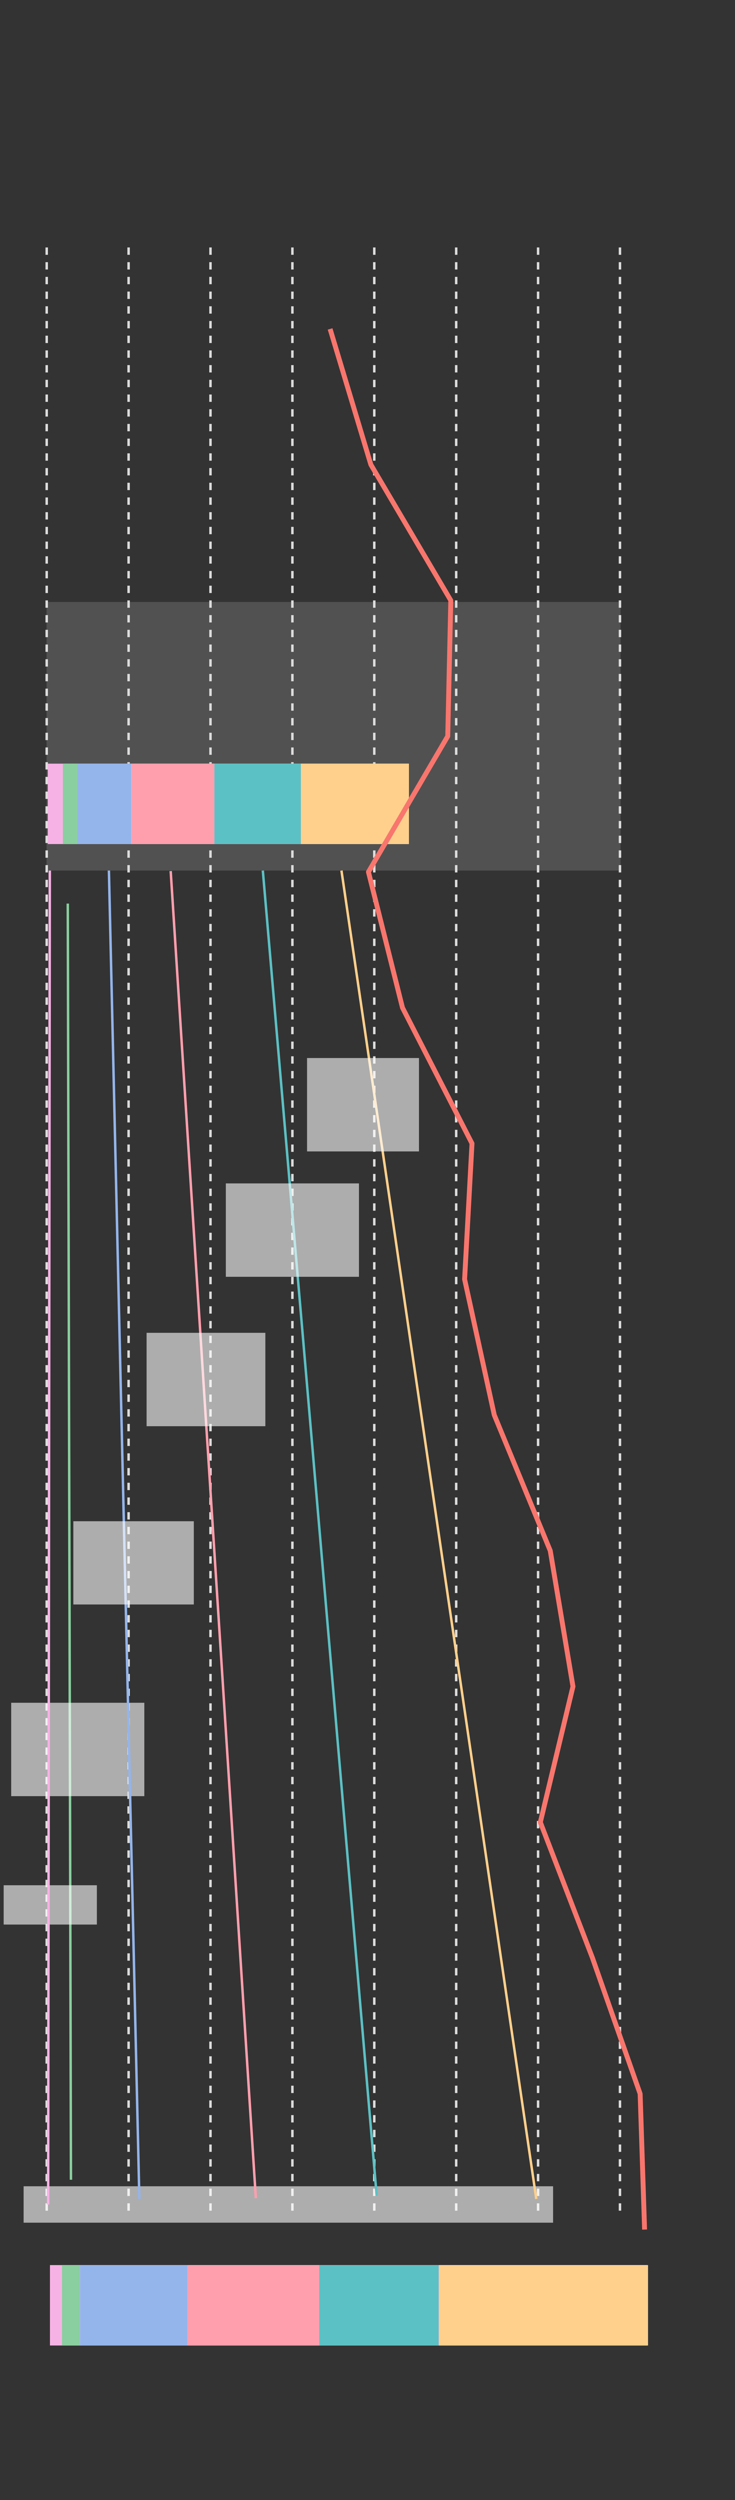 <?xml version="1.0" encoding="utf-8"?>
<!-- Generator: Adobe Illustrator 23.1.1, SVG Export Plug-In . SVG Version: 6.00 Build 0)  -->
<svg version="1.2" baseProfile="tiny" id="g-endowment-values-300-300-img" xmlns="http://www.w3.org/2000/svg" xmlns:xlink="http://www.w3.org/1999/xlink"
	 x="0px" y="0px" viewBox="0 0 300 1020" xml:space="preserve">
<rect x="0" y="0" width="300" height="1020" fill="#333333" stroke="none"/>
<g>
	
		<rect style="opacity:0.2;" x="81.353" y="183.25" transform="matrix(-1.836970e-16 1 -1 -1.836970e-16 436.544 164.249)" fill="#CCCCCC" width="109.588" height="234.294"/>
	
		<line fill="none" stroke="#DDDDDD" stroke-miterlimit="10" stroke-dasharray="3" x1="119.345" y1="100.962" x2="119.345" y2="903.693"/>
	
		<line fill="none" stroke="#DDDDDD" stroke-miterlimit="10" stroke-dasharray="3" x1="152.769" y1="100.962" x2="152.769" y2="903.693"/>
	
		<line fill="none" stroke="#DDDDDD" stroke-miterlimit="10" stroke-dasharray="3" x1="186.2" y1="100.962" x2="186.2" y2="903.693"/>
	
		<line fill="none" stroke="#DDDDDD" stroke-miterlimit="10" stroke-dasharray="3" x1="219.625" y1="100.962" x2="219.625" y2="903.693"/>
	<line fill="none" stroke="#8ACF9F" stroke-miterlimit="10" x1="27.667" y1="368.667" x2="28.959" y2="889.337"/>
	
		<line fill="none" stroke="#DDDDDD" stroke-miterlimit="10" stroke-dasharray="3" x1="19.064" y1="100.962" x2="19.064" y2="903.693"/>
	<rect style="opacity:0.6;" x="1.496" y="769.183" fill="#FFFFFF" width="38.043" height="16.036"/>
	<rect style="opacity:0.6;" x="4.568" y="694.73" fill="#FFFFFF" width="54.338" height="38.104"/>
	
		<line fill="none" stroke="#DDDDDD" stroke-miterlimit="10" stroke-dasharray="3" x1="52.489" y1="100.962" x2="52.489" y2="903.693"/>
	
		<line fill="none" stroke="#DDDDDD" stroke-miterlimit="10" stroke-dasharray="3" x1="85.914" y1="100.962" x2="85.914" y2="903.693"/>
	<g>
		
			<rect x="125.872" y="818.68" transform="matrix(-1.836970e-16 1 -1 -1.836970e-16 1082.833 798.286)" fill="#F7B2E5" width="32.804" height="243.76"/>
		
			<rect x="205.446" y="897.902" transform="matrix(-1.836970e-16 1 -1 -1.836970e-16 1162.408 718.712)" fill="#FFD08C" width="32.804" height="85.316"/>
		
			<rect x="138.266" y="916.184" transform="matrix(-1.836970e-16 1 -1 -1.836970e-16 1095.228 785.891)" fill="#5CC1C4" width="32.804" height="48.752"/>
		
			<rect x="87.063" y="913.746" transform="matrix(-1.836970e-16 1 -1 -1.836970e-16 1044.025 837.095)" fill="#FF9FAE" width="32.804" height="53.627"/>
		
			<rect x="12.567" y="936.904" transform="matrix(-1.836970e-16 1 -1 -1.836970e-16 969.529 911.591)" fill="#8ACF9F" width="32.804" height="7.313"/>
		
			<rect x="38.211" y="918.621" transform="matrix(-1.836970e-16 1 -1 -1.836970e-16 995.172 885.947)" fill="#94B5EB" width="32.804" height="43.877"/>
	</g>
	
		<line fill="none" stroke="#DDDDDD" stroke-miterlimit="10" stroke-dasharray="3" x1="253.05" y1="100.962" x2="253.05" y2="903.693"/>
	
		<rect x="76.746" y="254.326" transform="matrix(-1.836970e-16 1 -1 -1.836970e-16 421.121 234.825)" fill="#F7B2E5" width="32.804" height="147.294"/>
	
		<rect x="128.455" y="305.914" transform="matrix(-1.836970e-16 1 -1 -1.836970e-16 472.83 183.116)" fill="#FFD08C" width="32.804" height="44.119"/>
	
		<rect x="88.752" y="310.326" transform="matrix(-1.836970e-16 1 -1 -1.836970e-16 433.127 222.819)" fill="#5CC1C4" width="32.804" height="35.295"/>
	
		<rect x="54.169" y="311.061" transform="matrix(-1.836970e-16 1 -1 -1.836970e-16 398.543 257.402)" fill="#FF9FAE" width="32.804" height="33.824"/>
	
		<rect x="26.133" y="316.943" transform="matrix(-1.836970e-16 1 -1 -1.836970e-16 370.508 285.438)" fill="#94B5EB" width="32.804" height="22.059"/>
	
		<rect x="12.199" y="325.032" transform="matrix(-1.836970e-16 1 -1 -1.836970e-16 356.574 299.372)" fill="#8ACF9F" width="32.804" height="5.882"/>
	<rect style="opacity:0.6;" x="9.64" y="891.995" fill="#FFFFFF" width="216.111" height="14.863"/>
	<line fill="none" stroke="#F7B2E5" stroke-miterlimit="10" x1="20.329" y1="355.191" x2="19.654" y2="899.426"/>
	<line fill="#83B3FF" stroke="#94B5EB" stroke-miterlimit="10" x1="44.455" y1="355.191" x2="56.877" y2="897.183"/>
	<line fill="none" stroke="#FF9FAE" stroke-miterlimit="10" x1="69.667" y1="355.392" x2="104.425" y2="896.858"/>
	<line fill="none" stroke="#5CC1C4" stroke-miterlimit="10" x1="107.274" y1="355.191" x2="153.752" y2="895.84"/>
	<line fill="none" stroke="#FFD08C" stroke-miterlimit="10" x1="139.369" y1="355.191" x2="218.898" y2="897.183"/>
	<rect style="opacity:0.6;" x="29.937" y="620.667" fill="#FFFFFF" width="49.171" height="33.961"/>
	<rect style="opacity:0.6;" x="59.831" y="543.79" fill="#FFFFFF" width="48.476" height="38.104"/>
	<rect style="opacity:0.6;" x="92.176" y="482.829" fill="#FFFFFF" width="54.338" height="38.104"/>
	<rect style="opacity:0.6;" x="125.329" y="431.675" fill="#FFFFFF" width="45.685" height="38.104"/>
	<polyline fill="none" stroke="#F8766D" stroke-width="2" stroke-linejoin="round" stroke-miterlimit="10" points="134.73,134.206 
		151.382,189.594 184,244.982 182.75,300.371 150.384,355.759 164.28,411.147 192.652,466.535 189.632,521.923 201.746,577.312 
		224.594,632.7 233.868,688.088 220.54,743.476 241.832,798.865 261.277,854.271 263.095,909.66 	"/>
</g>
<style>
#g-endowment-values-300-300-img rect, #g-endowment-values-300-300-img circle, #g-endowment-values-300-300-img path, #g-endowment-values-300-300-img line, #g-endowment-values-300-300-img polyline { vector-effect: non-scaling-stroke; }
</style>
</svg>

